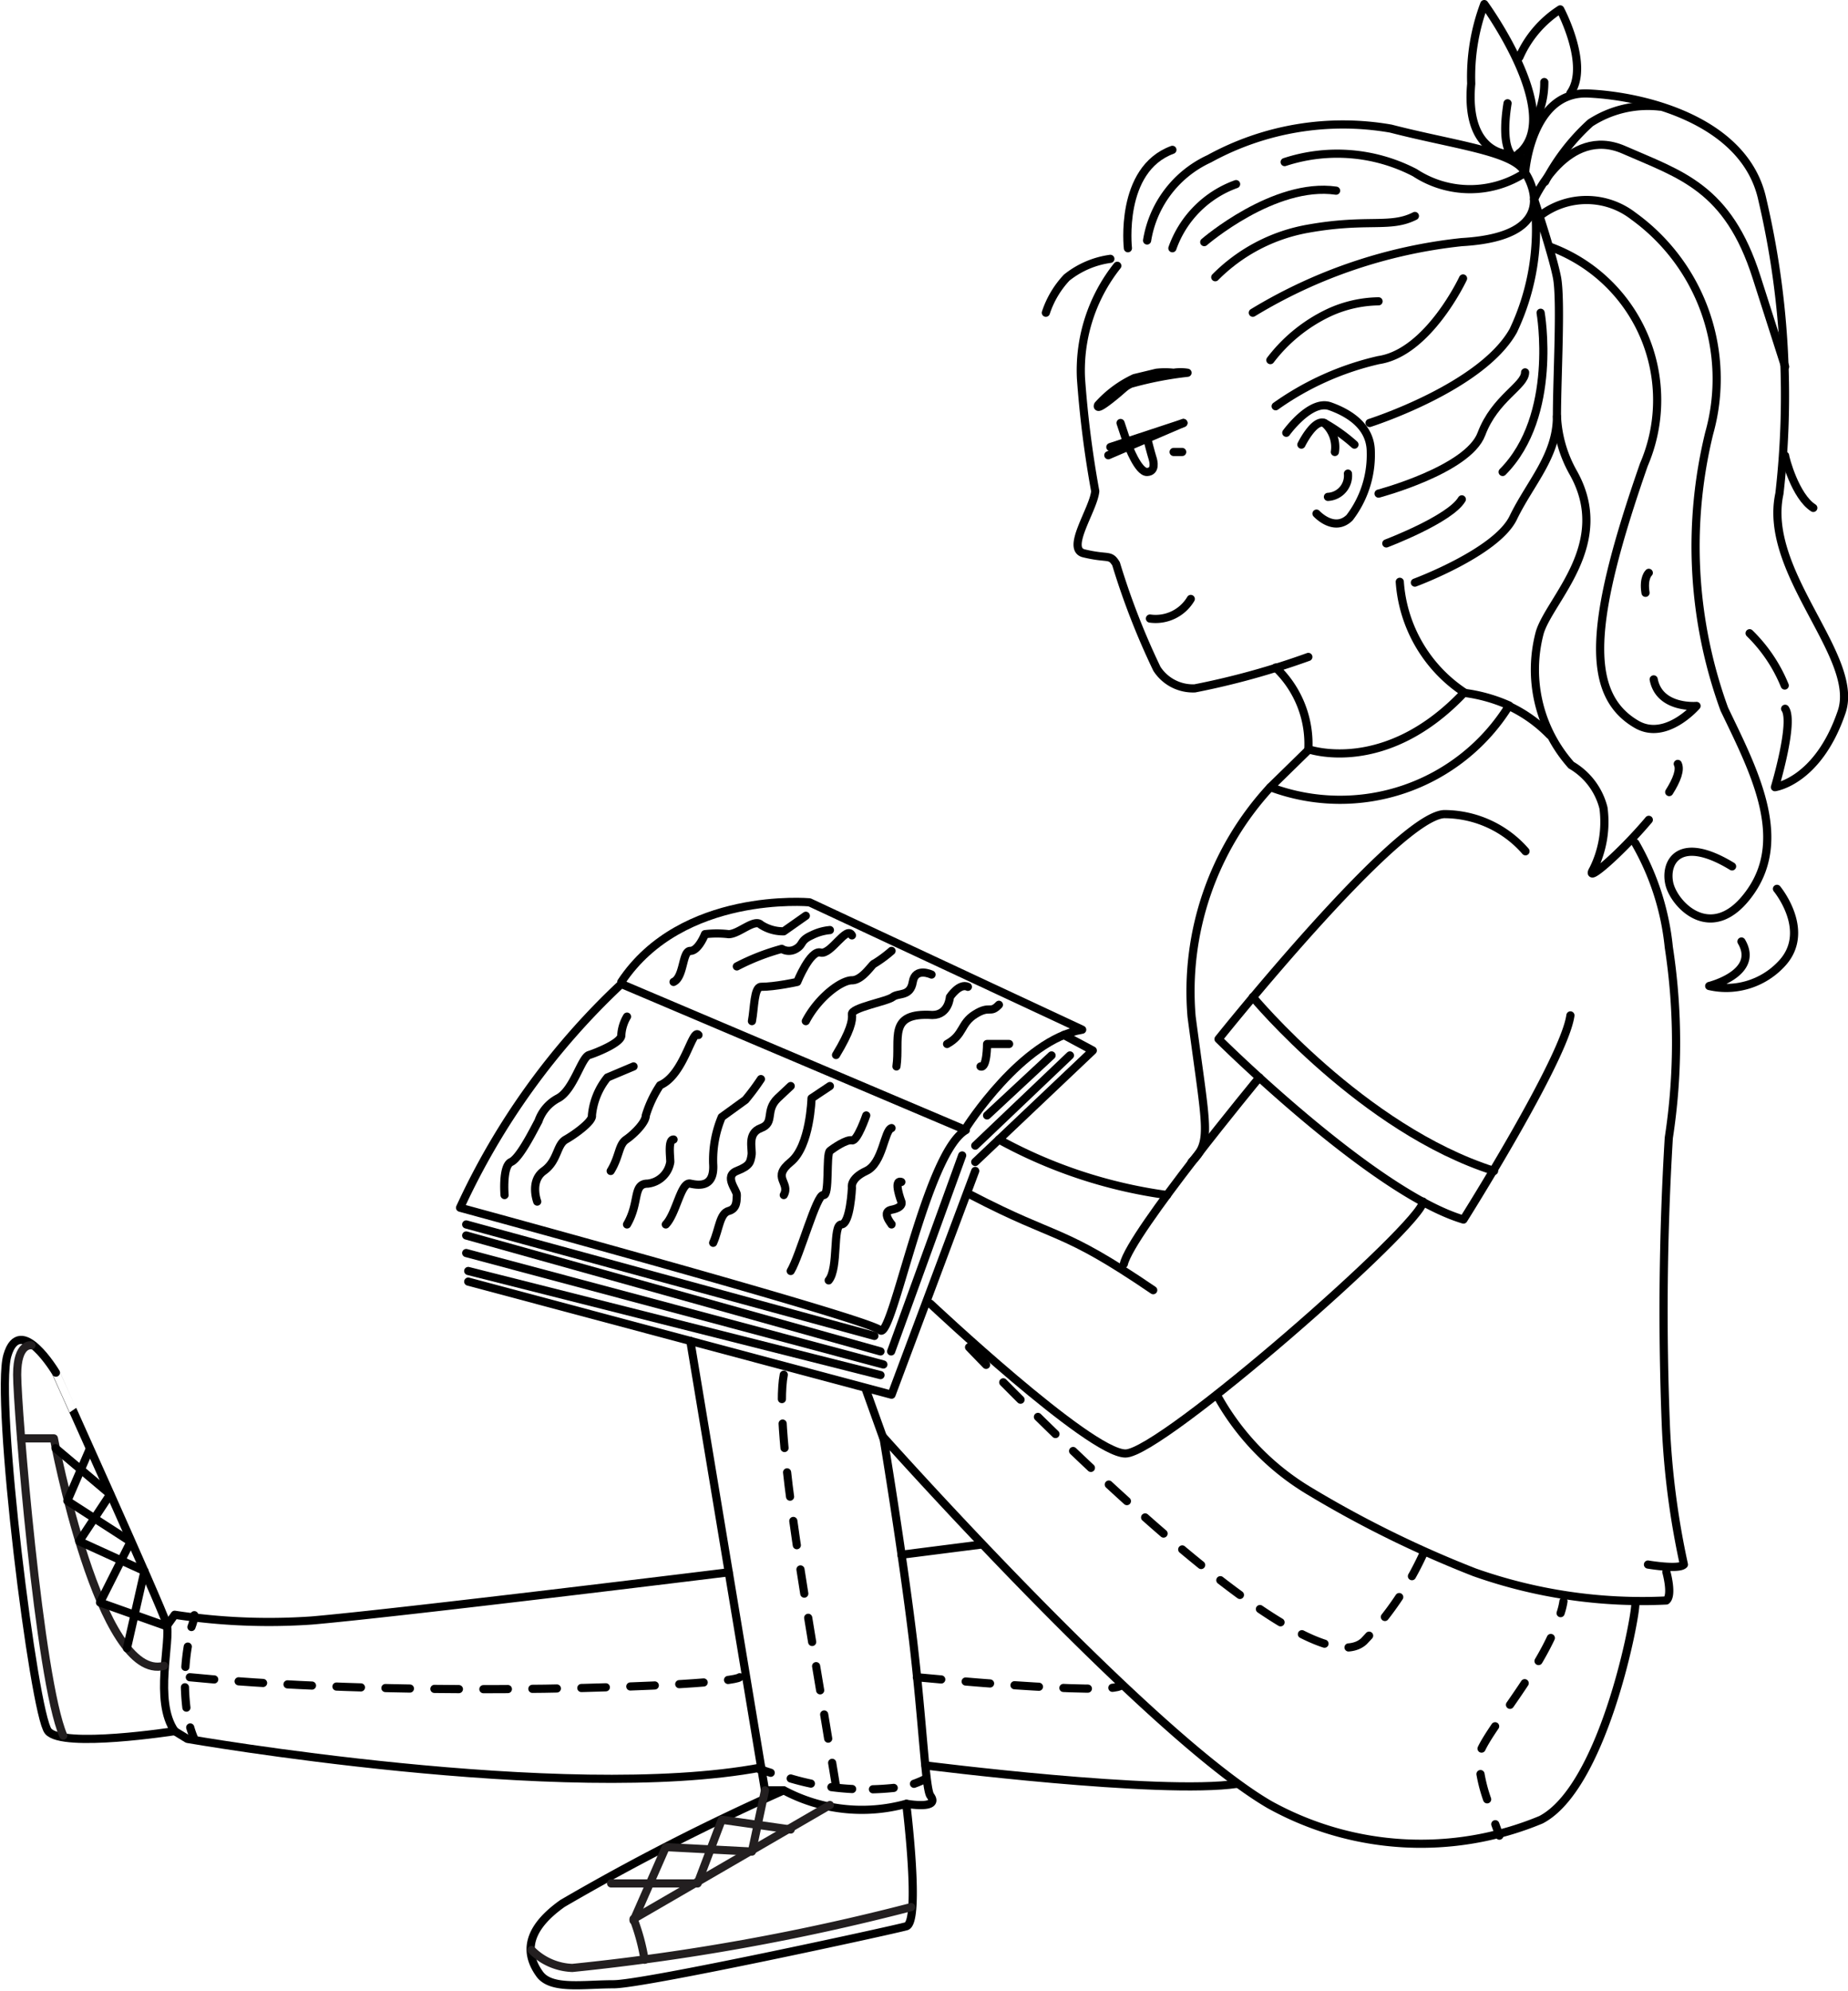 <svg id="Layer_2" data-name="Layer 2" xmlns="http://www.w3.org/2000/svg" viewBox="0 0 45.27 48.77"><defs><style>.cls-1,.cls-2,.cls-3,.cls-4,.cls-5,.cls-6{fill:none;stroke-linecap:round;stroke-linejoin:round;}.cls-1,.cls-2,.cls-3,.cls-4,.cls-5{stroke:#000;stroke-width:0.2px;}.cls-2{stroke-dasharray:0.64 0.64;}.cls-3{stroke-dasharray:0.51 0.51;}.cls-4{stroke-dasharray:0.5 0.5;}.cls-5{stroke-dasharray:0.6;}.cls-6{stroke:#231f20;stroke-width:0.2px;}</style></defs><title>icon</title><path class="cls-1" d="M28.66,8.15a2.31,2.31,0,0,1,.51-.86,2.18,2.18,0,0,1,1.07-.46" transform="translate(-3.04 -0.49)"/><path class="cls-1" d="M35.09,16.58a18.92,18.92,0,0,1-2.78.77,1.05,1.05,0,0,1-.93-.48,18,18,0,0,1-1-2.57c-.15-.25-.19-.11-.8-.26-.43-.12.25-1.08.29-1.52a25.29,25.29,0,0,1-.35-2.77A4.12,4.12,0,0,1,30.41,7" transform="translate(-3.04 -0.49)"/><path class="cls-1" d="M29.94,10.41a2.75,2.75,0,0,1,.89-.66l.54-.13a1.94,1.94,0,0,1,.42,0,1.1,1.1,0,0,1,.34,0,8.69,8.69,0,0,0-1.39.27c-.17.08-.16.12-.52.4S29.94,10.41,29.94,10.41Z" transform="translate(-3.04 -0.49)"/><line class="cls-1" x1="27.45" y1="10.36" x2="27.63" y2="10.9"/><line class="cls-1" x1="27.2" y1="10.95" x2="28.99" y2="10.36"/><line class="cls-1" x1="27.15" y1="11.15" x2="28.99" y2="10.36"/><path class="cls-1" d="M30.67,11.38s.25.68.47.67.16-.26.13-.35-.13-.48-.13-.48Z" transform="translate(-3.04 -0.49)"/><path class="cls-1" d="M31.79,11.56H32" transform="translate(-3.04 -0.49)"/><path class="cls-1" d="M31.21,15.64a1,1,0,0,0,1-.48" transform="translate(-3.04 -0.49)"/><path class="cls-1" d="M30.67,6.57s-.22-1.93,1.09-2.41" transform="translate(-3.04 -0.49)"/><path class="cls-1" d="M31.76,6.57A2.58,2.58,0,0,1,33.32,5" transform="translate(-3.04 -0.49)"/><path class="cls-1" d="M32.54,6.42s1.71-1.48,3.23-1.26" transform="translate(-3.04 -0.49)"/><path class="cls-1" d="M34.51,4.46a4.12,4.12,0,0,1,3.19.26,2.46,2.46,0,0,0,2.7,0c-.25-.52-1.7-.67-3.29-1.08a6.81,6.81,0,0,0-4.45.74,2.67,2.67,0,0,0-1.52,2" transform="translate(-3.04 -0.49)"/><path class="cls-1" d="M32.81,7.28a4.23,4.23,0,0,1,2.28-1.19c1.46-.26,2,0,2.61-.31" transform="translate(-3.04 -0.49)"/><path class="cls-1" d="M33.73,8.15a12.35,12.35,0,0,1,5.12-1.73c2.63-.15,1.55-1.7,1.55-1.7s.14-2,1.54-1.94,3.85.67,4.27,2.59a21.08,21.08,0,0,1,.42,7.21c-.42,1.94,2,4,1.52,5.36-.58,1.69-1.63,1.83-1.63,1.83s.48-1.6.25-1.92" transform="translate(-3.04 -0.49)"/><path class="cls-1" d="M34.16,9.31a3.89,3.89,0,0,1,1.43-1.16,3,3,0,0,1,1.22-.28" transform="translate(-3.04 -0.49)"/><path class="cls-1" d="M34.29,10.44a7.06,7.06,0,0,1,2.52-1.13c1.22-.18,2.07-2,2.07-2" transform="translate(-3.04 -0.49)"/><path class="cls-1" d="M36.81,12.58S39,12,39.33,11.12,40.4,9.94,40.4,9.61" transform="translate(-3.04 -0.49)"/><path class="cls-1" d="M37,13.8s1.56-.59,1.85-1.08" transform="translate(-3.04 -0.49)"/><path class="cls-1" d="M36.59,10.85s2.74-.87,3.52-2.26a5.78,5.78,0,0,0,.51-3.22s.45,1.35.56,1.91,0,2.44,0,3.41-.66,1.63-1.07,2.48-2.41,1.59-2.41,1.59" transform="translate(-3.04 -0.49)"/><path class="cls-1" d="M40.78,8.15s.44,2.52-.93,3.9" transform="translate(-3.04 -0.49)"/><path class="cls-1" d="M34.55,11.09s.59-.82,1.07-.65,1,.5,1,1.12a2.53,2.53,0,0,1-.52,1.61c-.38.37-.81-.1-.81-.1" transform="translate(-3.04 -0.49)"/><path class="cls-1" d="M34.92,11.38s.31-.63.56-.53a4.11,4.11,0,0,1,.74.53" transform="translate(-3.04 -0.49)"/><path class="cls-1" d="M35.74,11.56a.78.78,0,0,0-.26-.71" transform="translate(-3.04 -0.49)"/><path class="cls-1" d="M35.57,12.66a.52.52,0,0,0,.49-.57" transform="translate(-3.04 -0.49)"/><path class="cls-1" d="M34.29,16.84a2.58,2.58,0,0,1,.8,2s1.88.67,3.82-1.39a3.54,3.54,0,0,1-1.58-2.71" transform="translate(-3.04 -0.49)"/><path class="cls-1" d="M43.93,19.89c.19-.3.28-.55.21-.69" transform="translate(-3.04 -0.49)"/><path class="cls-1" d="M41.18,10.69a3.1,3.1,0,0,0,.39,1.36c1,1.75-.56,3.11-.81,3.93a3.52,3.52,0,0,0,.77,3.25,1.69,1.69,0,0,1,.79,1.05,2.6,2.6,0,0,1-.25,1.5c-.23.39.67-.39,1.36-1.21" transform="translate(-3.04 -0.49)"/><path class="cls-1" d="M40.62,5.37s.81-1.82,2.2-1.21,2.55.92,3.25,3.12l.7,2.19" transform="translate(-3.04 -0.49)"/><path class="cls-1" d="M43.69,3.1A2.59,2.59,0,0,0,42,3.5a5.15,5.15,0,0,0-1.11,1.44" transform="translate(-3.04 -0.49)"/><path class="cls-1" d="M40.76,5.78a1.87,1.87,0,0,1,2.29,0,4.92,4.92,0,0,1,1.86,5.32,11.66,11.66,0,0,0,.37,6.76c.7,1.46,1.58,3.12.65,4.46s-1.89.33-2-.2.26-1.19,1.54-.41" transform="translate(-3.04 -0.49)"/><path class="cls-1" d="M46.57,22.26s.88,1.06.09,1.86a1.85,1.85,0,0,1-1.75.52s1.25-.31.79-1.09" transform="translate(-3.04 -0.49)"/><path class="cls-1" d="M7.32,42.89s-2.75.43-3.1,0-1.31-8.14-1-9.2,1.19.42,1.19.42S7,39.85,7.12,40.26,6.8,42.15,7.32,42.89Z" transform="translate(-3.04 -0.49)"/><path class="cls-1" d="M22.24,44.34a4.07,4.07,0,0,0,3,.33s.36,2.9,0,3-6.42,1.42-7.17,1.42-1.53.14-1.81-.25-.47-1,.56-1.73A55.62,55.62,0,0,1,22.24,44.34Z" transform="translate(-3.04 -0.49)"/><path class="cls-1" d="M25.25,44.67s.84.15.58-.2c-.12-.17-.18-1.73-.42-3.78-.27-2.24-.73-5-.73-5s6.47,7.26,9.46,9a7.65,7.65,0,0,0,6.65.37c1.49-.78,2.28-4.73,2.31-5.26" transform="translate(-3.04 -0.49)"/><polyline class="cls-1" points="19.19 43.85 18.74 43.85 16.91 32.84"/><line class="cls-1" x1="21.22" y1="34.06" x2="21.64" y2="35.23"/><path class="cls-1" d="M25.71,43.73s5.74.73,7.64.45" transform="translate(-3.04 -0.49)"/><path class="cls-1" d="M7.32,42.89l.31.19s9.23,1.61,14.06.7" transform="translate(-3.04 -0.49)"/><line class="cls-1" x1="22.08" y1="38.08" x2="24.04" y2="37.83"/><path class="cls-1" d="M32.89,34.73A6.22,6.22,0,0,0,35.1,37,26.58,26.58,0,0,0,39.16,39a12.32,12.32,0,0,0,4.7.69c.16-.13,0-.7,0-.7" transform="translate(-3.04 -0.49)"/><path class="cls-1" d="M43.41,38.81s.76.13.88,0a20,20,0,0,1-.44-3.36,70.37,70.37,0,0,1,.07-7.09,15.4,15.4,0,0,0,0-4.67,6.38,6.38,0,0,0-.82-2.55" transform="translate(-3.04 -0.49)"/><path class="cls-1" d="M40.41,21.34a2.64,2.64,0,0,0-2-.91c-1.18.08-5.52,5.51-5.52,5.51s3.78,3.76,6,4.42c0,0,2.47-3.92,2.62-5" transform="translate(-3.04 -0.49)"/><path class="cls-1" d="M25.83,32.42s3.9,3.67,4.78,3.67,7.29-5.63,7.29-6.17" transform="translate(-3.04 -0.49)"/><path class="cls-1" d="M33.89,26.88s-3.15,3.81-3.32,4.57" transform="translate(-3.04 -0.49)"/><path class="cls-1" d="M31.29,32.09C29,30.53,29,30.89,26.83,29.76" transform="translate(-3.04 -0.49)"/><path class="cls-1" d="M14.31,30.07s10,2.72,10.29,3,1.12-4.34,2.1-4.9l-8.44-3.58A17.53,17.53,0,0,0,14.31,30.07Z" transform="translate(-3.04 -0.49)"/><path class="cls-1" d="M26.7,28.12s1.37-2.17,2.85-2.41l-6.68-3.12s-3.13-.28-4.61,1.95" transform="translate(-3.04 -0.49)"/><line class="cls-1" x1="11.47" y1="31.13" x2="21.57" y2="33.68"/><line class="cls-1" x1="21.42" y1="32.72" x2="11.42" y2="29.99"/><line class="cls-1" x1="11.42" y1="30.26" x2="21.57" y2="33.1"/><line class="cls-1" x1="11.42" y1="30.69" x2="21.64" y2="33.42"/><polyline class="cls-1" points="23.89 28.68 21.84 34.16 11.47 31.39"/><polyline class="cls-1" points="23.89 28.46 26.77 25.73 26.06 25.35"/><line class="cls-1" x1="21.83" y1="33.1" x2="23.57" y2="28.3"/><line class="cls-1" x1="23.89" y1="28.06" x2="26.21" y2="25.85"/><line class="cls-1" x1="24.18" y1="27.32" x2="25.76" y2="25.85"/><path class="cls-1" d="M35.09,18.86l-.93.91a4.87,4.87,0,0,0,5.85-2,3.91,3.91,0,0,0-1.1-.31" transform="translate(-3.04 -0.49)"/><path class="cls-1" d="M41,18.49a3.39,3.39,0,0,0-1-.71" transform="translate(-3.04 -0.49)"/><path class="cls-1" d="M27.51,28.4a11.89,11.89,0,0,0,4.12,1.36" transform="translate(-3.04 -0.49)"/><path class="cls-1" d="M34.16,19.77a7.37,7.37,0,0,0-1.93,5.62c.37,2.8.5,3.05,0,3.56" transform="translate(-3.04 -0.49)"/><path class="cls-1" d="M33.73,24.91s2.69,3.24,5.91,4.26" transform="translate(-3.04 -0.49)"/><path class="cls-1" d="M39.77,45.45l-.1-.28" transform="translate(-3.04 -0.49)"/><path class="cls-2" d="M39.47,44.56a3.81,3.81,0,0,1-.21-1c0-.45,1.37-1.9,1.9-3.25" transform="translate(-3.04 -0.49)"/><path class="cls-1" d="M41.27,40a1.74,1.74,0,0,0,.07-.29" transform="translate(-3.04 -0.49)"/><path class="cls-1" d="M21.64,43.47" transform="translate(-3.04 -0.49)"/><path class="cls-1" d="M21.64,43.82l.28.09" transform="translate(-3.04 -0.49)"/><path class="cls-3" d="M22.41,44.05a6.5,6.5,0,0,0,2.77.2" transform="translate(-3.04 -0.49)"/><path class="cls-1" d="M25.43,44.18a2.36,2.36,0,0,0,.28-.12" transform="translate(-3.04 -0.49)"/><path class="cls-1" d="M7.8,40.05s0,.11-.07.29" transform="translate(-3.04 -0.49)"/><path class="cls-4" d="M7.64,40.82a5.28,5.28,0,0,0,0,1.73" transform="translate(-3.04 -0.49)"/><path class="cls-1" d="M7.7,42.8a2.31,2.31,0,0,0,.1.28" transform="translate(-3.04 -0.49)"/><path class="cls-1" d="M15.4,29.76s-.06-.71.16-.81.58-.84.67-1a1,1,0,0,1,.48-.56c.38-.2.57-1,.76-1.06s.81-.31.79-.49a1,1,0,0,1,.14-.45" transform="translate(-3.04 -0.49)"/><path class="cls-1" d="M16.2,29.92s-.19-.5.16-.75.31-.64.54-.77.67-.45.64-.59a1.73,1.73,0,0,1,.38-.93l.64-.27" transform="translate(-3.04 -0.49)"/><path class="cls-1" d="M18,29.17c.22-.36.19-.64.38-.77s.48-.42.48-.59a2.85,2.85,0,0,1,.35-.74c.59-.25.79-1.41.94-1.23" transform="translate(-3.04 -0.49)"/><path class="cls-1" d="M18.4,30.48c.32-.55.13-1,.51-1a.63.63,0,0,0,.55-.53c0-.14-.06-.55.08-.55" transform="translate(-3.04 -0.49)"/><path class="cls-1" d="M19.35,30.48c.26-.27.37-1.05.6-1s.6.09.56-.49a2.73,2.73,0,0,1,.21-1.14l.58-.42a5.82,5.82,0,0,0,.38-.51" transform="translate(-3.04 -0.49)"/><path class="cls-1" d="M20.51,30.93c.15-.34.16-.72.38-.78s.19-.28.2-.39-.33-.46,0-.59.33-.22.36-.38-.12-.54.23-.67.09-.42.41-.73l.32-.3" transform="translate(-3.04 -0.49)"/><path class="cls-1" d="M22.24,29.76c.17-.31-.31-.42.17-.81s.51-1.56.51-1.56l.45-.3" transform="translate(-3.04 -0.49)"/><path class="cls-1" d="M22.41,31.62c.22-.36.64-1.9.8-1.86s.06-1,.16-1.08.41-.29.54-.26.35-.61.35-.61" transform="translate(-3.04 -0.49)"/><path class="cls-1" d="M23.34,31.85c.25-.3.09-1.36.31-1.37s.26-.9.26-.9-.06-.22.35-.41.44-1,.62-1.05" transform="translate(-3.04 -0.49)"/><path class="cls-1" d="M24.88,30.48c.11.11-.31-.3,0-.36s.24-.2.24-.2-.21-.55,0-.48" transform="translate(-3.04 -0.49)"/><path class="cls-1" d="M19.54,24.54c.26-.12.21-.76.41-.76s.36-.41.36-.41a2.52,2.52,0,0,1,.58,0c.25,0,.63-.39.79-.23a1,1,0,0,0,.56.16l.54-.38" transform="translate(-3.04 -0.49)"/><path class="cls-1" d="M21.09,24.16a5.51,5.51,0,0,1,1.1-.43.34.34,0,0,0,.35,0c.19-.11.09-.2.38-.33a1.24,1.24,0,0,1,.45-.13" transform="translate(-3.04 -0.49)"/><path class="cls-1" d="M21.46,25.5c.06-.32.05-.83.22-.84.35,0,.89-.12.89-.12s.32-.79.57-.72.64-.68.77-.42" transform="translate(-3.04 -0.49)"/><path class="cls-1" d="M22.78,25.5c.31-.59.87-1,1.13-1s.5-.41.55-.41a3.05,3.05,0,0,0,.42-.31" transform="translate(-3.04 -0.49)"/><path class="cls-1" d="M23.52,26.33c.35-.58.41-.84.39-1s.86-.31,1-.42.43,0,.49-.37.46-.18.46-.18" transform="translate(-3.04 -0.49)"/><path class="cls-1" d="M25,26.61c.1-.68-.23-1.33.88-1.26.4,0,.43-.44.43-.44s.23-.35.44-.25" transform="translate(-3.04 -0.49)"/><path class="cls-1" d="M26.24,26.06c.42-.23.32-.5.69-.73s.36,0,.58-.23" transform="translate(-3.04 -0.49)"/><path class="cls-1" d="M27.06,26.61c.16.06.16-.55.16-.55h.54" transform="translate(-3.04 -0.49)"/><path class="cls-1" d="M41,6.53a4,4,0,0,1,2.31,5.34c-1.34,3.84-1.45,5.62-.18,6.36.72.42,1.47-.45,1.47-.45s-.91.08-1.05-.65" transform="translate(-3.04 -0.49)"/><path class="cls-1" d="M45.9,16a3.78,3.78,0,0,1,.86,1.28" transform="translate(-3.04 -0.49)"/><path class="cls-1" d="M43.43,14.52s-.14.12-.08.49" transform="translate(-3.04 -0.49)"/><path class="cls-1" d="M46.77,11.65c0,.06.25,1,.69,1.28" transform="translate(-3.04 -0.49)"/><path class="cls-1" d="M39.93,4.26s-1-.06-.85-1.72A5.07,5.07,0,0,1,39.4.59s2.11,2.89.73,3.75c0,0-.35-.13-.16-1.32" transform="translate(-3.04 -0.49)"/><line class="cls-1" x1="37.22" y1="3.75" x2="37.36" y2="4.23"/><path class="cls-1" d="M40.26,1.89a2.66,2.66,0,0,1,1-1.17s.73,1.37.25,2.05" transform="translate(-3.04 -0.49)"/><path class="cls-1" d="M40.62,3.5a2.06,2.06,0,0,0,.25-1" transform="translate(-3.04 -0.49)"/><path class="cls-5" d="M7.69,41.57c5.46.53,13.22.22,13.47,0" transform="translate(-3.04 -0.49)"/><path class="cls-5" d="M25.5,41.57s4.77.46,5,.2" transform="translate(-3.04 -0.49)"/><path class="cls-5" d="M37.9,38.56a7.8,7.8,0,0,1-1.45,2.13c-1.55,1.41-9.84-7.38-9.84-7.38" transform="translate(-3.04 -0.49)"/><path class="cls-5" d="M22.24,34.16c-.26,1.35.63,6.06,1.28,10.08" transform="translate(-3.04 -0.49)"/><path class="cls-6" d="M16.06,48.25a1.48,1.48,0,0,0,1,.44,55,55,0,0,0,8.3-1.49" transform="translate(-3.04 -0.49)"/><path class="cls-6" d="M3.81,33.44s-.35-.07-.35.72S4,41.63,4.59,43" transform="translate(-3.04 -0.49)"/><path class="cls-6" d="M18.83,48.49a5.05,5.05,0,0,0-.27-1l4.81-2.79" transform="translate(-3.04 -0.49)"/><polyline class="cls-6" points="14.97 46.13 17.09 46.13 17.68 44.57 19.37 44.81"/><polyline class="cls-6" points="15.52 47.04 16.31 45.24 18.42 45.35 18.74 43.85"/><path class="cls-6" d="M3.56,35.72h.8s1.12,6,2.7,5.57" transform="translate(-3.04 -0.49)"/><polyline class="cls-1" points="1.36 35.47 2.7 36.6 1.94 37.75 3.54 38.48 3.11 40.37"/><path class="cls-1" d="M5.23,36l-.54,1.25,1.55,1-.75,1.49,1.63.58.2-.28a15.14,15.14,0,0,0,3.36.14C12.77,40,20.89,39,20.89,39" transform="translate(-3.04 -0.49)"/></svg>